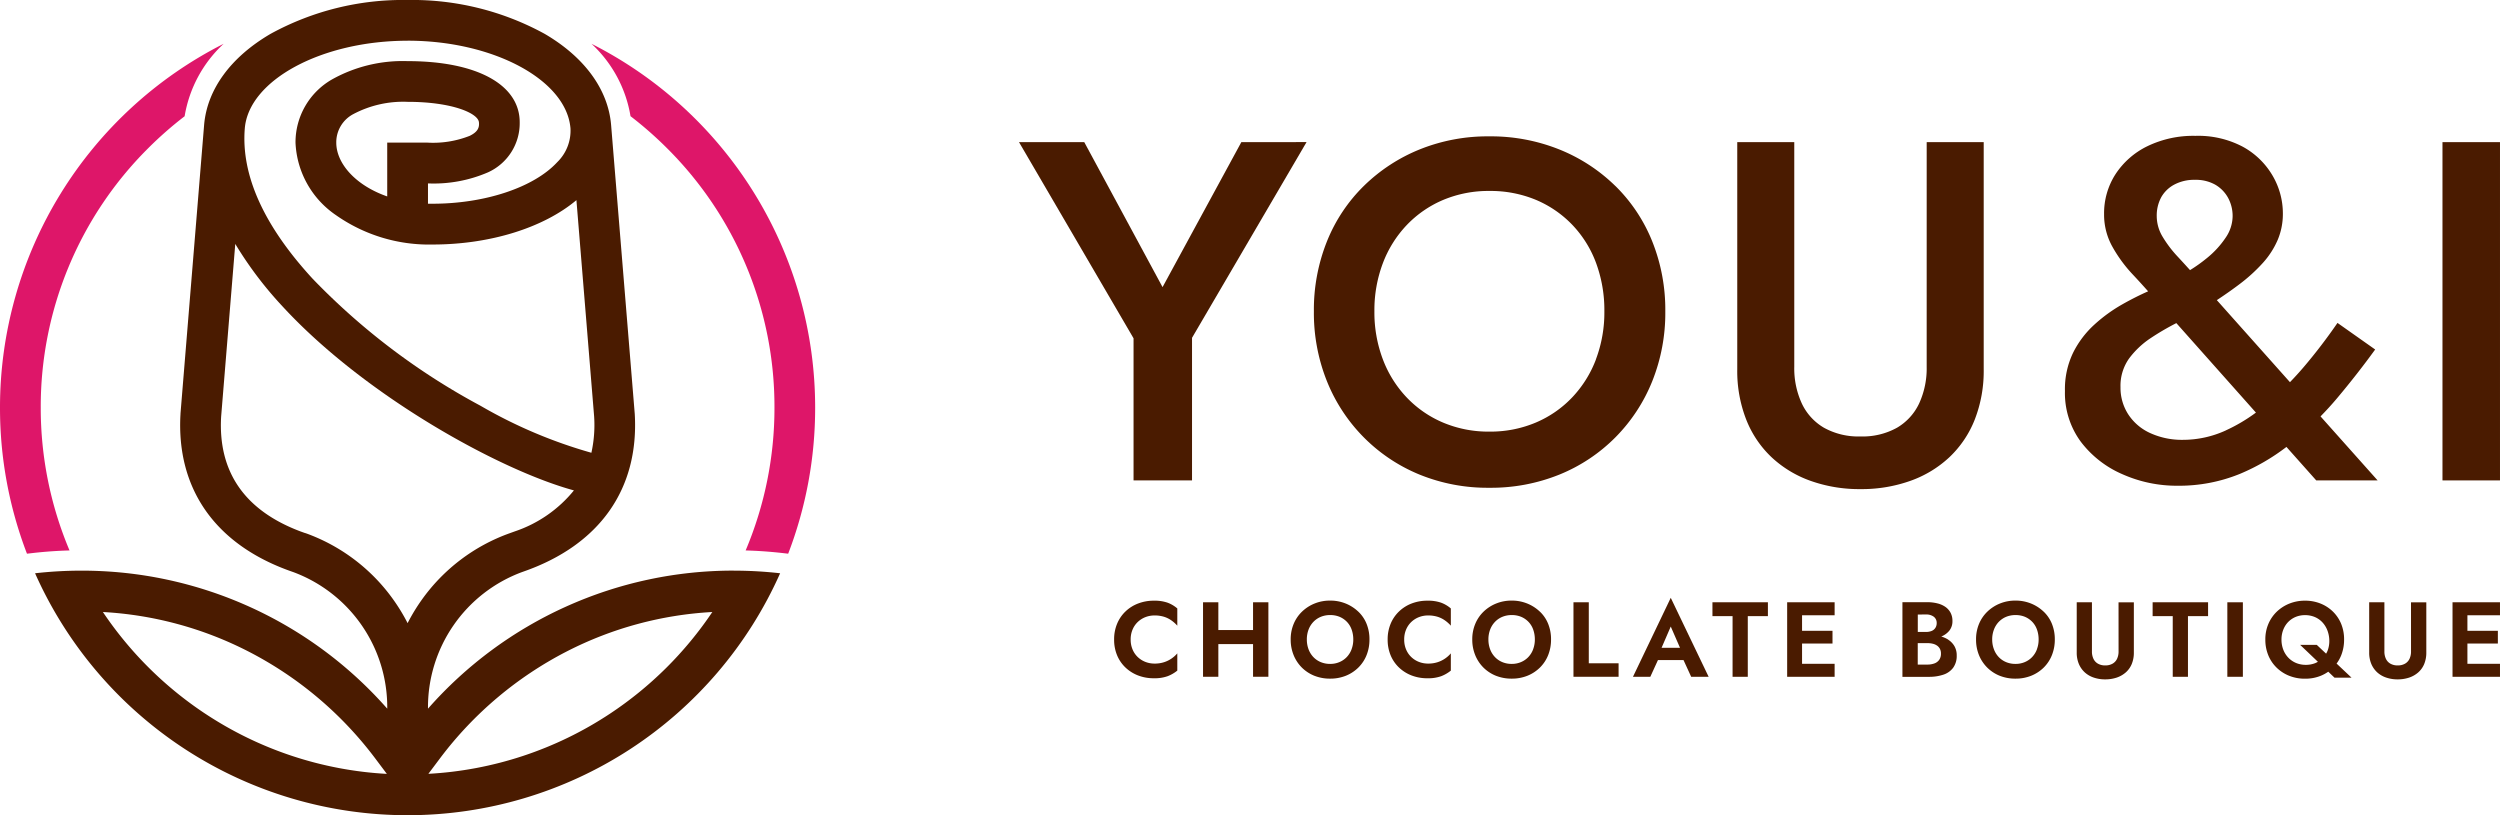 <svg xmlns="http://www.w3.org/2000/svg" width="203.934" height="66.5" viewBox="0 0 203.934 66.5"><g transform="translate(-888 -70)"><g transform="translate(971.126 81.083)"><path d="M-424.015,31.039l-6.426,11.826-6.386-11.826h-5.323l9.343,16v11.59h4.77V47l9.343-15.966Z" transform="translate(442.149 -30.526)" fill="#4a1b00"/><path d="M-401.084,48.875a9.236,9.236,0,0,1-1.951,3.114,8.844,8.844,0,0,1-2.976,2.05,9.5,9.5,0,0,1-3.764.73,9.506,9.506,0,0,1-3.766-.73,8.844,8.844,0,0,1-2.976-2.05,9.237,9.237,0,0,1-1.951-3.114,10.84,10.84,0,0,1-.69-3.921,10.847,10.847,0,0,1,.69-3.923,9.264,9.264,0,0,1,1.951-3.114,8.883,8.883,0,0,1,2.976-2.05,9.529,9.529,0,0,1,3.766-.729,9.631,9.631,0,0,1,3.8.729A8.882,8.882,0,0,1-403,37.917a9.052,9.052,0,0,1,1.931,3.114,11.136,11.136,0,0,1,.67,3.923,10.839,10.839,0,0,1-.69,3.921m1.577-14.151a13.942,13.942,0,0,0-4.573-2.976,14.988,14.988,0,0,0-5.7-1.064,14.845,14.845,0,0,0-5.677,1.064,14.008,14.008,0,0,0-4.553,2.976,13.253,13.253,0,0,0-3.016,4.533,15,15,0,0,0-1.064,5.7,14.986,14.986,0,0,0,1.064,5.7,13.791,13.791,0,0,0,3,4.573,13.742,13.742,0,0,0,4.534,3.036,14.727,14.727,0,0,0,5.716,1.084,14.882,14.882,0,0,0,5.736-1.084,13.7,13.7,0,0,0,4.553-3.036,13.792,13.792,0,0,0,3-4.573,14.989,14.989,0,0,0,1.064-5.7,15,15,0,0,0-1.064-5.7,13.233,13.233,0,0,0-3.016-4.533" transform="translate(448.147 -30.644)" fill="#4a1b00"/><path d="M-382.712,49.369a6.831,6.831,0,0,1-.611,2.976,4.508,4.508,0,0,1-1.813,1.991,5.773,5.773,0,0,1-2.976.71,5.775,5.775,0,0,1-2.977-.71,4.5,4.5,0,0,1-1.813-1.991,6.832,6.832,0,0,1-.611-2.976V31.039h-4.651V49.566a10.881,10.881,0,0,0,.73,4.1,8.5,8.5,0,0,0,2.068,3.074,9.107,9.107,0,0,0,3.193,1.931,11.842,11.842,0,0,0,4.061.67,11.844,11.844,0,0,0,4.06-.67,9.107,9.107,0,0,0,3.193-1.931,8.513,8.513,0,0,0,2.07-3.074,10.908,10.908,0,0,0,.729-4.1V31.039h-4.651Z" transform="translate(456.752 -30.526)" fill="#4a1b00"/><path d="M-364.97,54.681a8.4,8.4,0,0,1-3.509.769,6.216,6.216,0,0,1-2.621-.533,4.206,4.206,0,0,1-1.813-1.517,3.991,3.991,0,0,1-.651-2.247,3.838,3.838,0,0,1,.691-2.326,7.015,7.015,0,0,1,1.773-1.676,20.781,20.781,0,0,1,2.091-1.223l6.492,7.3a13.72,13.72,0,0,1-2.454,1.451m-5.281-19a2.636,2.636,0,0,1,1.064-1.044,3.441,3.441,0,0,1,1.694-.394,3.221,3.221,0,0,1,1.656.394,2.8,2.8,0,0,1,1.044,1.064,3.1,3.1,0,0,1,.376,1.537,3.157,3.157,0,0,1-.553,1.7,7.507,7.507,0,0,1-1.577,1.714,12.442,12.442,0,0,1-1.344.956c-.34-.376-.67-.739-.982-1.074a9.53,9.53,0,0,1-1.26-1.656,3.275,3.275,0,0,1-.474-1.676,3.12,3.12,0,0,1,.356-1.518m14.348,16.38q1.656-1.97,3.114-3.981l-3.074-2.169a44.212,44.212,0,0,1-2.76,3.607c-.365.429-.738.834-1.116,1.228l-5.966-6.693q1.011-.667,1.84-1.295A13.477,13.477,0,0,0-361.935,41a6.816,6.816,0,0,0,1.2-1.873A5.444,5.444,0,0,0-360.319,37a6.1,6.1,0,0,0-.847-3.114,6.312,6.312,0,0,0-2.424-2.346,7.774,7.774,0,0,0-3.863-.887,8.584,8.584,0,0,0-3.923.847,6.5,6.5,0,0,0-2.6,2.287,5.874,5.874,0,0,0-.927,3.253,5.346,5.346,0,0,0,.691,2.68,11.374,11.374,0,0,0,1.634,2.227c.462.49.875.947,1.267,1.388-.679.3-1.375.65-2.094,1.056a12.6,12.6,0,0,0-2.286,1.656,7.83,7.83,0,0,0-1.734,2.286,6.841,6.841,0,0,0-.671,3.134,6.692,6.692,0,0,0,1.281,4.12,8.448,8.448,0,0,0,3.39,2.66,10.89,10.89,0,0,0,4.514.947,13.135,13.135,0,0,0,5.084-.966,17.045,17.045,0,0,0,3.8-2.2l2.432,2.733h5.006l-4.657-5.223c.464-.477.915-.966,1.345-1.479" transform="translate(463.415 -30.654)" fill="#4a1b00"/><rect width="4.691" height="27.594" transform="translate(116.116 0.512)" fill="#4a1b00"/><path d="M-433.076,59.12a3.533,3.533,0,0,0-1.293.23A3.061,3.061,0,0,0-435.4,60a2.943,2.943,0,0,0-.682,1,3.286,3.286,0,0,0-.244,1.289,3.285,3.285,0,0,0,.244,1.289,2.914,2.914,0,0,0,.682.994,3.093,3.093,0,0,0,1.028.647,3.533,3.533,0,0,0,1.293.229,3.159,3.159,0,0,0,1.107-.165,2.869,2.869,0,0,0,.8-.46V63.417a2.375,2.375,0,0,1-.469.421,2.322,2.322,0,0,1-.613.3,2.455,2.455,0,0,1-.777.113,2.038,2.038,0,0,1-.738-.135,1.9,1.9,0,0,1-.621-.39,1.818,1.818,0,0,1-.429-.621,2.039,2.039,0,0,1-.157-.817,2.039,2.039,0,0,1,.157-.817,1.831,1.831,0,0,1,.429-.621,1.9,1.9,0,0,1,.621-.39,2.037,2.037,0,0,1,.738-.135,2.58,2.58,0,0,1,.777.108,2.146,2.146,0,0,1,.613.305,2.821,2.821,0,0,1,.469.421V59.754a2.59,2.59,0,0,0-.8-.473,3.23,3.23,0,0,0-1.107-.161" transform="translate(444.083 -21.203)" fill="#4a1b00"/><path d="M-426.8,61.483h-2.831V59.218h-1.249v6.077h1.249V62.629h2.831v2.665h1.251V59.218H-426.8Z" transform="translate(445.89 -21.171)" fill="#4a1b00"/><path d="M-420.547,63.087a1.838,1.838,0,0,1-.39.629,1.768,1.768,0,0,1-.6.413,1.9,1.9,0,0,1-.755.148,1.953,1.953,0,0,1-.773-.148,1.763,1.763,0,0,1-.6-.413,1.864,1.864,0,0,1-.392-.633,2.258,2.258,0,0,1-.138-.8,2.236,2.236,0,0,1,.138-.8,1.878,1.878,0,0,1,.392-.63,1.782,1.782,0,0,1,.6-.413,1.977,1.977,0,0,1,.773-.147,1.971,1.971,0,0,1,.778.147,1.807,1.807,0,0,1,.594.413,1.754,1.754,0,0,1,.382.634,2.375,2.375,0,0,1,.131.794,2.214,2.214,0,0,1-.14.8m.547-3.069a3.266,3.266,0,0,0-1.024-.659,3.319,3.319,0,0,0-1.276-.24,3.3,3.3,0,0,0-1.268.24,3.2,3.2,0,0,0-1.019.659,2.971,2.971,0,0,0-.682,1,3.244,3.244,0,0,0-.244,1.272,3.312,3.312,0,0,0,.24,1.276,3.058,3.058,0,0,0,.667,1.012,3.074,3.074,0,0,0,1.016.669,3.42,3.42,0,0,0,1.3.238,3.38,3.38,0,0,0,1.281-.238,3.1,3.1,0,0,0,1.019-.669,2.956,2.956,0,0,0,.669-1.016,3.371,3.371,0,0,0,.234-1.272,3.337,3.337,0,0,0-.234-1.272,2.828,2.828,0,0,0-.677-1" transform="translate(447.673 -21.203)" fill="#4a1b00"/><path d="M-416.327,59.12a3.533,3.533,0,0,0-1.293.23,3.063,3.063,0,0,0-1.028.651,2.945,2.945,0,0,0-.682,1,3.287,3.287,0,0,0-.244,1.289,3.287,3.287,0,0,0,.244,1.289,2.916,2.916,0,0,0,.682.994,3.1,3.1,0,0,0,1.028.647,3.533,3.533,0,0,0,1.293.229,3.164,3.164,0,0,0,1.107-.165,2.871,2.871,0,0,0,.8-.46V63.417a2.376,2.376,0,0,1-.469.421,2.322,2.322,0,0,1-.613.3,2.455,2.455,0,0,1-.777.113,2.037,2.037,0,0,1-.738-.135,1.9,1.9,0,0,1-.621-.39,1.818,1.818,0,0,1-.429-.621,2.039,2.039,0,0,1-.157-.817,2.039,2.039,0,0,1,.157-.817,1.831,1.831,0,0,1,.429-.621,1.9,1.9,0,0,1,.621-.39,2.037,2.037,0,0,1,.738-.135,2.58,2.58,0,0,1,.777.108,2.146,2.146,0,0,1,.613.305,2.823,2.823,0,0,1,.469.421V59.754a2.591,2.591,0,0,0-.8-.473,3.235,3.235,0,0,0-1.107-.161" transform="translate(449.644 -21.203)" fill="#4a1b00"/><path d="M-409.427,63.087a1.839,1.839,0,0,1-.39.629,1.77,1.77,0,0,1-.6.413,1.906,1.906,0,0,1-.755.148,1.953,1.953,0,0,1-.772-.148,1.751,1.751,0,0,1-.6-.413,1.845,1.845,0,0,1-.392-.633,2.259,2.259,0,0,1-.139-.8,2.237,2.237,0,0,1,.139-.8,1.859,1.859,0,0,1,.392-.63,1.769,1.769,0,0,1,.6-.413,1.976,1.976,0,0,1,.772-.147,1.971,1.971,0,0,1,.778.147,1.805,1.805,0,0,1,.594.413,1.751,1.751,0,0,1,.382.634,2.374,2.374,0,0,1,.131.794,2.214,2.214,0,0,1-.14.8m.547-3.069a3.266,3.266,0,0,0-1.024-.659,3.319,3.319,0,0,0-1.276-.24,3.3,3.3,0,0,0-1.268.24,3.22,3.22,0,0,0-1.02.659,2.964,2.964,0,0,0-.68,1,3.24,3.24,0,0,0-.244,1.272,3.314,3.314,0,0,0,.24,1.276,3.06,3.06,0,0,0,.667,1.012,3.061,3.061,0,0,0,1.016.669,3.42,3.42,0,0,0,1.3.238,3.38,3.38,0,0,0,1.281-.238,3.1,3.1,0,0,0,1.019-.669,2.955,2.955,0,0,0,.669-1.016,3.372,3.372,0,0,0,.234-1.272,3.338,3.338,0,0,0-.234-1.272,2.827,2.827,0,0,0-.677-1" transform="translate(451.364 -21.203)" fill="#4a1b00"/><path d="M-406.945,59.218h-1.249v6.077h3.68v-1.1h-2.431Z" transform="translate(453.422 -21.171)" fill="#4a1b00"/><path d="M-400.712,63.024h-1.507l.75-1.736Zm-3.839,2.362h1.415l.623-1.363h2.086l.625,1.363h1.424l-3.09-6.442Z" transform="translate(454.632 -21.261)" fill="#4a1b00"/><path d="M-399.683,60.346h1.641v4.948h1.241V60.346h1.641V59.218h-4.524Z" transform="translate(456.248 -21.17)" fill="#4a1b00"/><path d="M-394.308,59.218h-.8v6.077h3.872V64.235h-2.657V62.586h2.484V61.545h-2.484V60.276h2.657V59.218h-3.073Z" transform="translate(457.767 -21.171)" fill="#4a1b00"/><path d="M-385.051,63.914a.811.811,0,0,1-.39.292A1.632,1.632,0,0,1-386,64.3h-.8V62.551h.8a1.772,1.772,0,0,1,.438.052.994.994,0,0,1,.348.157.755.755,0,0,1,.225.26.814.814,0,0,1,.083.382.854.854,0,0,1-.144.512m-1.08-3.7a1.007,1.007,0,0,1,.642.186.621.621,0,0,1,.234.517.7.7,0,0,1-.108.39.659.659,0,0,1-.3.248,1.2,1.2,0,0,1-.465.083h-.669V60.216Zm1.814,2.049a2.285,2.285,0,0,0-.565-.252,1.626,1.626,0,0,0,.647-.465,1.216,1.216,0,0,0,.265-.794,1.42,1.42,0,0,0-.152-.677,1.368,1.368,0,0,0-.421-.478,1.95,1.95,0,0,0-.643-.286,3.348,3.348,0,0,0-.833-.1h-2.031V65.3h2.152a3.622,3.622,0,0,0,1.19-.178,1.62,1.62,0,0,0,.8-.569,1.631,1.631,0,0,0,.286-.99,1.485,1.485,0,0,0-.188-.769,1.566,1.566,0,0,0-.508-.525" transform="translate(460.111 -21.171)" fill="#4a1b00"/><path d="M-378.574,63.087a1.836,1.836,0,0,1-.39.629,1.776,1.776,0,0,1-.6.413,1.912,1.912,0,0,1-.757.148,1.957,1.957,0,0,1-.772-.148,1.776,1.776,0,0,1-.6-.413,1.845,1.845,0,0,1-.39-.633,2.232,2.232,0,0,1-.14-.8,2.21,2.21,0,0,1,.14-.8,1.859,1.859,0,0,1,.39-.63,1.8,1.8,0,0,1,.6-.413,1.981,1.981,0,0,1,.772-.147,1.972,1.972,0,0,1,.778.147,1.8,1.8,0,0,1,.594.413,1.752,1.752,0,0,1,.382.634,2.376,2.376,0,0,1,.131.794,2.213,2.213,0,0,1-.14.8m.547-3.069a3.253,3.253,0,0,0-1.024-.659,3.319,3.319,0,0,0-1.276-.24,3.285,3.285,0,0,0-1.267.24,3.188,3.188,0,0,0-1.02.659,2.97,2.97,0,0,0-.682,1,3.243,3.243,0,0,0-.242,1.272,3.317,3.317,0,0,0,.238,1.276,3.065,3.065,0,0,0,.669,1.012,3.053,3.053,0,0,0,1.015.669,3.419,3.419,0,0,0,1.3.238,3.375,3.375,0,0,0,1.281-.238,3.118,3.118,0,0,0,1.02-.669,2.973,2.973,0,0,0,.667-1.016,3.372,3.372,0,0,0,.234-1.272,3.338,3.338,0,0,0-.234-1.272,2.83,2.83,0,0,0-.677-1" transform="translate(461.608 -21.203)" fill="#4a1b00"/><path d="M-373.962,63.229a1.387,1.387,0,0,1-.121.594.892.892,0,0,1-.365.4,1.158,1.158,0,0,1-.6.144,1.153,1.153,0,0,1-.6-.144.892.892,0,0,1-.365-.4,1.369,1.369,0,0,1-.121-.594V59.218h-1.241V63.3a2.373,2.373,0,0,0,.177.955,1.977,1.977,0,0,0,.486.686,2.069,2.069,0,0,0,.734.421,2.854,2.854,0,0,0,.92.144,2.915,2.915,0,0,0,.938-.144,2.176,2.176,0,0,0,.742-.421,1.869,1.869,0,0,0,.49-.686,2.42,2.42,0,0,0,.173-.955v-4.08h-1.249Z" transform="translate(463.655 -21.17)" fill="#4a1b00"/><path d="M-372.727,60.346h1.641v4.948h1.242V60.346h1.641V59.218h-4.523Z" transform="translate(465.198 -21.17)" fill="#4a1b00"/><rect width="1.267" height="6.077" transform="translate(98.566 38.048)" fill="#4a1b00"/><path d="M-361.758,64.215a2.059,2.059,0,0,1-.769.139,2.05,2.05,0,0,1-.777-.147,1.88,1.88,0,0,1-.63-.422,1.954,1.954,0,0,1-.421-.655,2.256,2.256,0,0,1-.152-.842,2.163,2.163,0,0,1,.144-.794,1.888,1.888,0,0,1,.4-.634,1.822,1.822,0,0,1,.607-.413,1.964,1.964,0,0,1,.759-.148,2.033,2.033,0,0,1,.825.161,1.814,1.814,0,0,1,.626.452,2.037,2.037,0,0,1,.4.677,2.4,2.4,0,0,1,.14.821,2.182,2.182,0,0,1-.14.79,1.709,1.709,0,0,1-.121.242l-.763-.719h-1.355l1.448,1.381a2.006,2.006,0,0,1-.22.112m2.127-.655a3.455,3.455,0,0,0,.23-1.272,3.322,3.322,0,0,0-.234-1.267,2.992,2.992,0,0,0-.665-1,3.078,3.078,0,0,0-1.016-.665,3.345,3.345,0,0,0-1.271-.238,3.379,3.379,0,0,0-1.276.238,3.214,3.214,0,0,0-1.03.661,3.038,3.038,0,0,0-.686,1,3.2,3.2,0,0,0-.246,1.272,3.313,3.313,0,0,0,.238,1.276,2.985,2.985,0,0,0,.677,1.011,3.1,3.1,0,0,0,1.03.669,3.4,3.4,0,0,0,1.293.238,3.336,3.336,0,0,0,1.284-.238,3.071,3.071,0,0,0,.61-.334l.51.488h1.389l-1.22-1.15a2.945,2.945,0,0,0,.382-.687" transform="translate(467.49 -21.203)" fill="#4a1b00"/><path d="M-356.052,63.229a1.387,1.387,0,0,1-.121.594.892.892,0,0,1-.365.4,1.158,1.158,0,0,1-.6.144,1.153,1.153,0,0,1-.6-.144.892.892,0,0,1-.365-.4,1.367,1.367,0,0,1-.121-.594V59.218h-1.241V63.3a2.372,2.372,0,0,0,.177.955,1.973,1.973,0,0,0,.486.686,2.068,2.068,0,0,0,.734.421,2.855,2.855,0,0,0,.92.144,2.915,2.915,0,0,0,.938-.144,2.177,2.177,0,0,0,.742-.421,1.872,1.872,0,0,0,.49-.686,2.423,2.423,0,0,0,.173-.955v-4.08h-1.249Z" transform="translate(469.602 -21.17)" fill="#4a1b00"/><path d="M-350.489,60.277V59.218h-3.872v6.077h3.872V64.235h-2.657V62.586h2.484V61.545h-2.484V60.277Z" transform="translate(471.296 -21.171)" fill="#4a1b00"/></g><g transform="translate(888 70)"><path d="M-375.685-39.738a30.443,30.443,0,0,1,2.971,2.606,29.729,29.729,0,0,1,8.765,21.161A29.871,29.871,0,0,1-366.3-4.319c1.008.027,2.013.1,3,.211l.47.054a33.168,33.168,0,0,0,2.2-11.917,33.25,33.25,0,0,0-18.242-29.677,10.352,10.352,0,0,1,3.181,5.91" transform="translate(427.125 49.221)" fill="#de1669"/><path d="M-424.5-4.108c.986-.113,1.99-.184,3-.211a29.872,29.872,0,0,1-2.347-11.652,29.73,29.73,0,0,1,8.766-21.161,30.428,30.428,0,0,1,2.971-2.606,10.353,10.353,0,0,1,3.181-5.91,33.25,33.25,0,0,0-18.242,29.677,33.171,33.171,0,0,0,2.2,11.917Z" transform="translate(427.171 49.221)" fill="#de1669"/><path d="M-377.419,9A29.757,29.757,0,0,1-392.225,13.9l.965-1.285a30.219,30.219,0,0,1,10.35-8.712A29.524,29.524,0,0,1-369.061.7,30,30,0,0,1-377.419,9m-33,0A30.015,30.015,0,0,1-418.775.7a29.524,29.524,0,0,1,11.849,3.208,30.211,30.211,0,0,1,10.35,8.712l.965,1.285A29.756,29.756,0,0,1-410.417,9m8.152-14.734-.392-.14c-4.554-1.714-6.731-4.863-6.472-9.366l1.153-14.086a30.708,30.708,0,0,0,3.871,5.113c6.674,7.241,17.632,13.322,23.754,14.993a10.53,10.53,0,0,1-4.81,3.339l-.411.148A15,15,0,0,0-392.76-.3a15.16,15.16,0,0,0-1.158,1.908A15.174,15.174,0,0,0-395.076-.3a15,15,0,0,0-7.189-5.441m9.909-31.85h-3.225V-33.2c-2.582-.9-4.156-2.689-4.156-4.392a2.6,2.6,0,0,1,1.391-2.325,8.7,8.7,0,0,1,4.428-1c3.606,0,5.739.921,5.818,1.662.051.467-.121.8-.743,1.108a8.125,8.125,0,0,1-3.513.554m-1.562-8.312c7,0,12.958,3.2,13.286,7.146a3.586,3.586,0,0,1-1.081,2.765c-1.9,2.058-5.89,3.389-10.173,3.389-.124,0-.248,0-.37,0v-1.657a11.179,11.179,0,0,0,4.888-.9,4.4,4.4,0,0,0,2.594-4.088c0-3.076-3.5-4.987-9.144-4.987a11.817,11.817,0,0,0-6.17,1.494,5.91,5.91,0,0,0-2.974,5.156,7.532,7.532,0,0,0,3.281,5.9,13.207,13.207,0,0,0,7.9,2.41c4.692,0,9.05-1.367,11.734-3.621l1.445,17.652a10.487,10.487,0,0,1-.224,2.956,39.274,39.274,0,0,1-9.057-3.841,55.108,55.108,0,0,1-13.67-10.342c-3.992-4.332-5.858-8.463-5.546-12.277h0c.324-3.943,6.284-7.152,13.287-7.152m26.6,43.225A33.168,33.168,0,0,0-392.255,8.585a11.755,11.755,0,0,1,7.674-11.144l.119-.042c6.211-2.169,9.433-6.735,9.073-12.856l-1.928-23.56c-.237-2.9-2.168-5.549-5.436-7.454a22.487,22.487,0,0,0-11.165-2.753,22.481,22.481,0,0,0-11.164,2.753c-3.269,1.905-5.2,4.553-5.437,7.454l-1.925,23.522,0,.038c-.361,6.121,2.861,10.687,9.072,12.856l.115.04a11.755,11.755,0,0,1,7.678,11.146A33.168,33.168,0,0,0-420.519-2.674a33.391,33.391,0,0,0-3.788.214,33.256,33.256,0,0,0,30.389,19.736A33.254,33.254,0,0,0-363.53-2.46a33.39,33.39,0,0,0-3.788-.214" transform="translate(427.168 49.224)" fill="#4a1b00"/></g></g></svg>